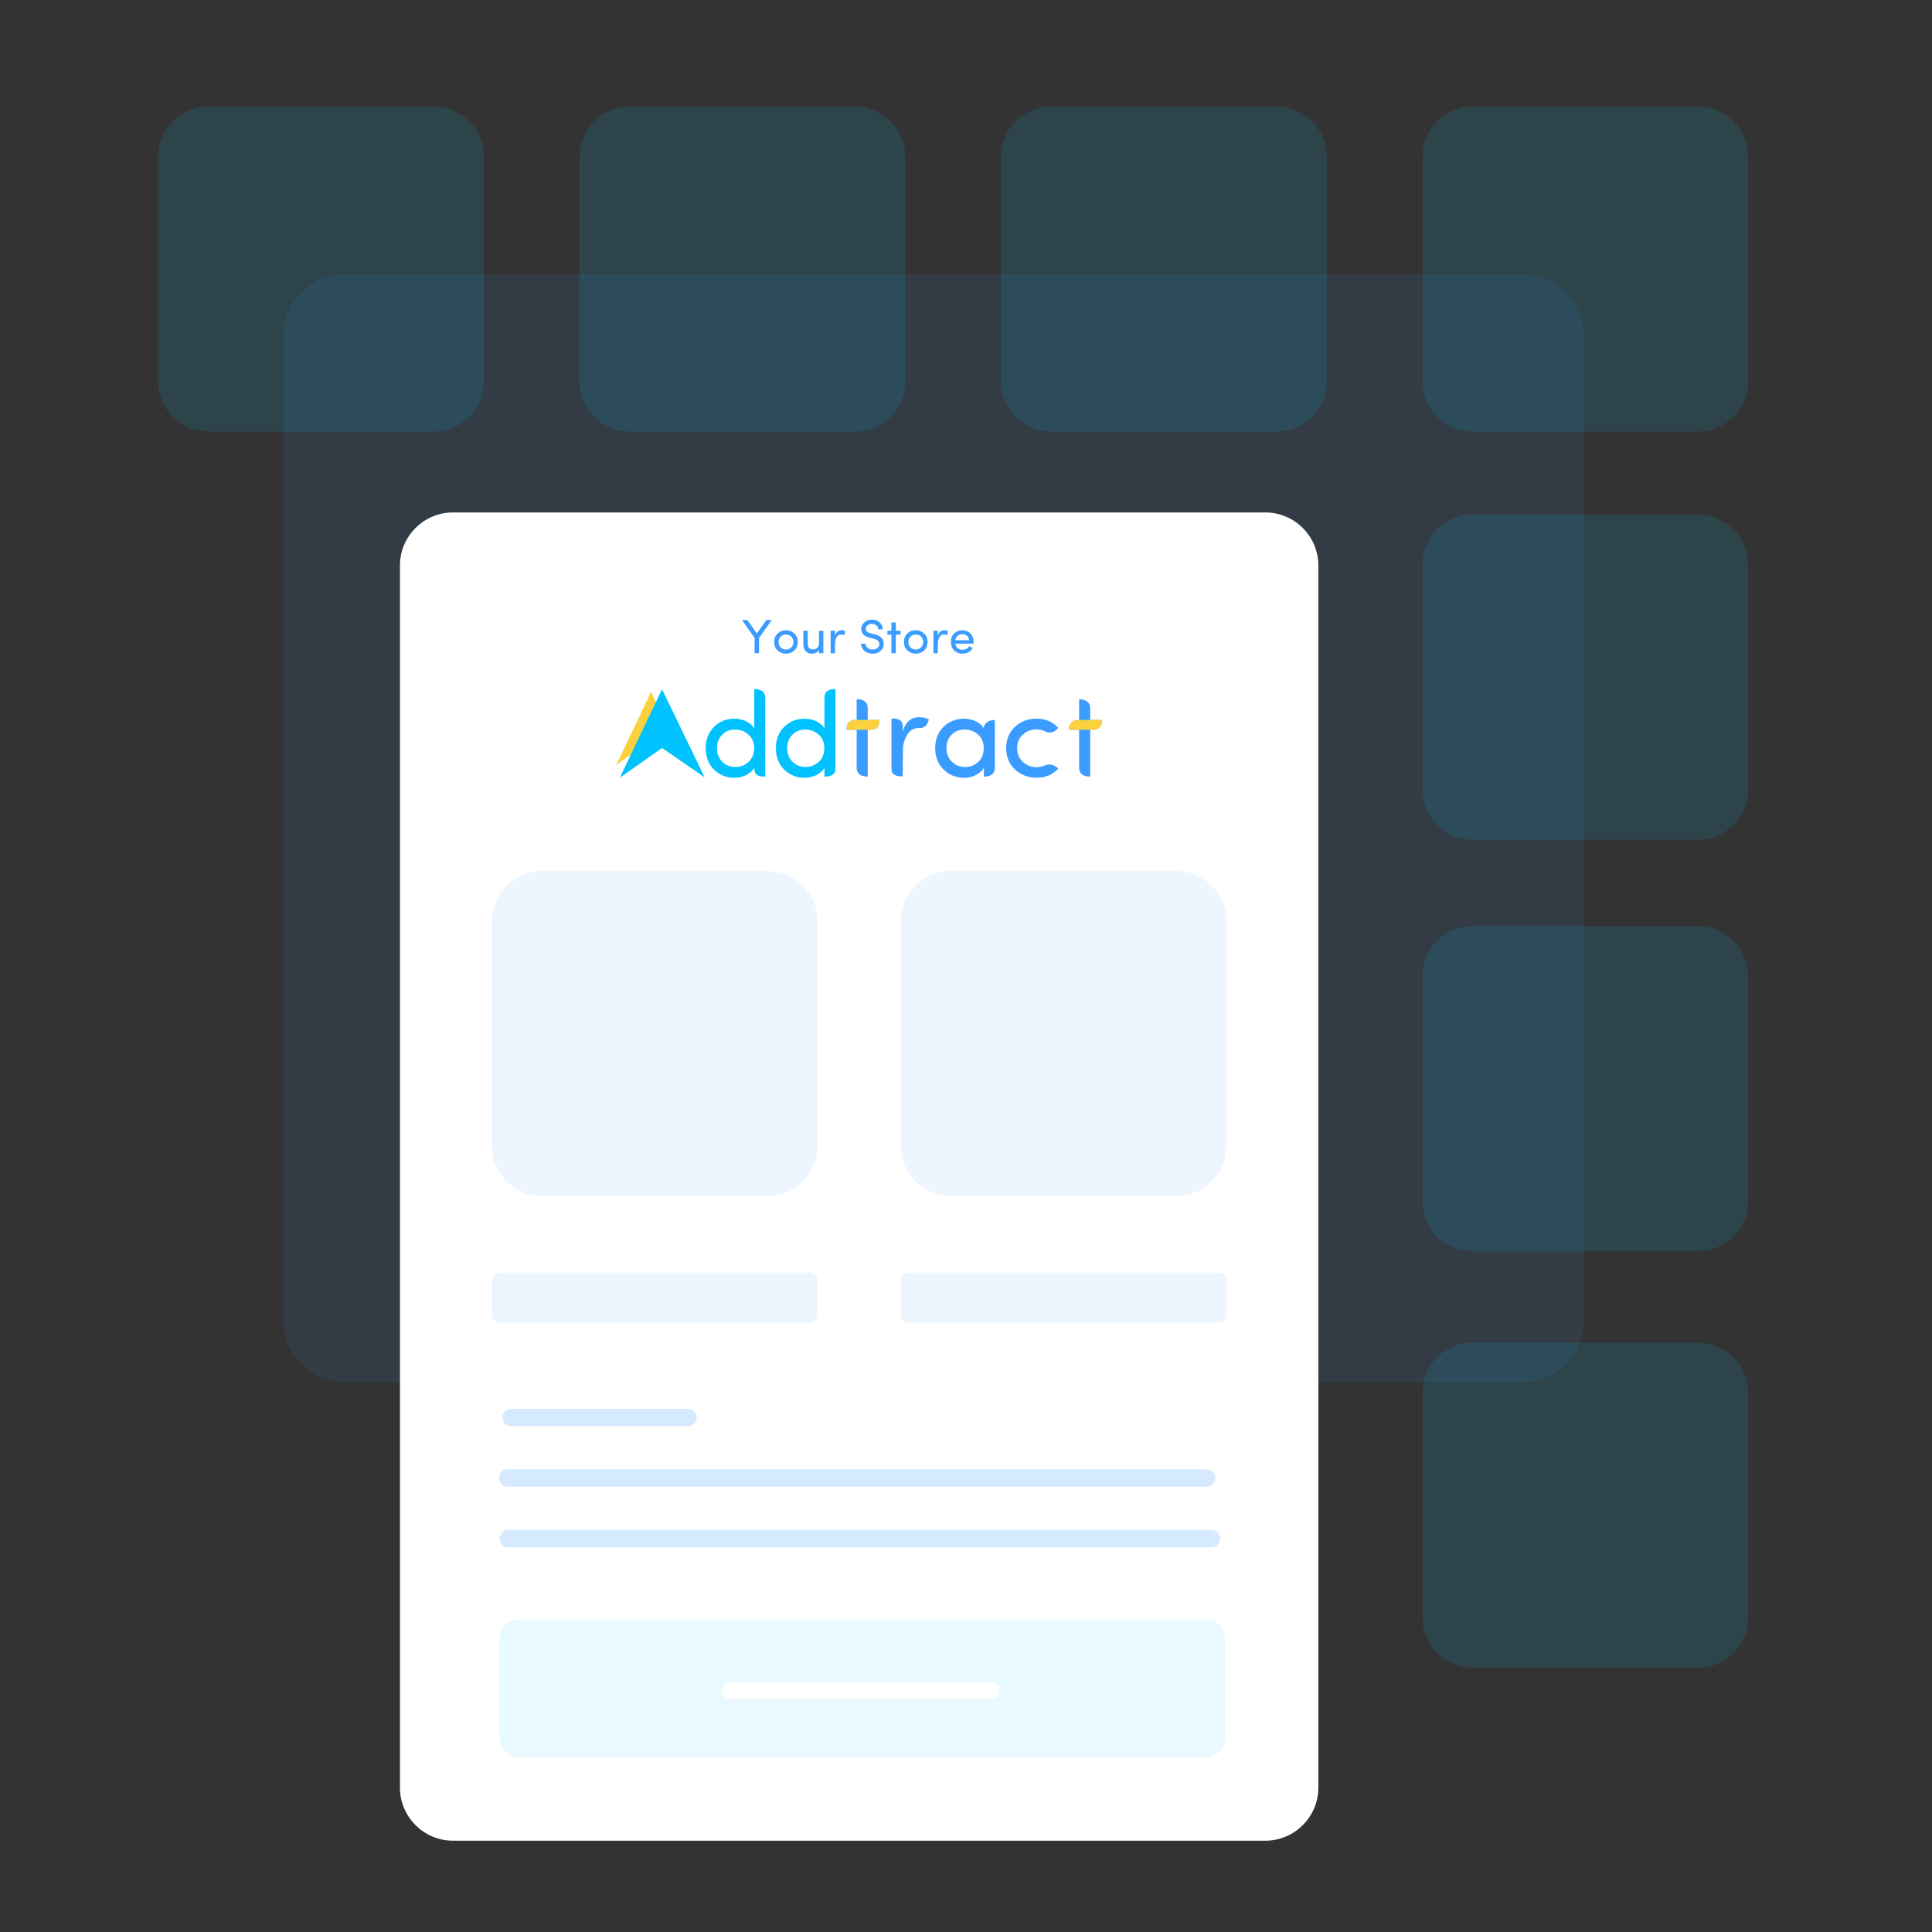 <?xml version="1.0" encoding="UTF-8"?>
<!DOCTYPE svg PUBLIC "-//W3C//DTD SVG 1.1//EN" "http://www.w3.org/Graphics/SVG/1.1/DTD/svg11.dtd">
<!-- Creator: CorelDRAW 2018 (64-Bit Evaluation Version) -->
<svg xmlns="http://www.w3.org/2000/svg" xml:space="preserve" width="440.267mm" height="440.267mm" version="1.1" style="shape-rendering:geometricPrecision; text-rendering:geometricPrecision; image-rendering:optimizeQuality; fill-rule:evenodd; clip-rule:evenodd"
viewBox="0 0 16692.3 16692.3"
 xmlns:xlink="http://www.w3.org/1999/xlink">
 <rect x="0" y="0" width="16692.3" height="16692.3" fill="#333333" stroke="none"/>
 <defs>
  <style type="text/css">
   <![CDATA[
    .fil11 {fill:#00C2FF}
    .fil10 {fill:#FBD13E}
    .fil8 {fill:white}
    .fil9 {fill:#00C2FF;fill-rule:nonzero}
    .fil3 {fill:#3B9CFF;fill-rule:nonzero}
    .fil7 {fill:#00C2FF;fill-opacity:0.09}
    .fil0 {fill: none;}
    .fil1 {fill: #3B9CFF;fill-opacity: 0.09;}
    .fil6 {fill:#3B9CFF;fill-opacity:0.212}
    .fil2 {fill:white;fill-opacity:1}
    .fil5 {fill: #3B9CFF;fill-opacity: 0.09;}
    .fil4 {fill: #00c2ff;fill-opacity: 0.12;}
   ]]>
  </style>
 </defs>
 <g id="Layer_x0020_1">
  <g id="_2574317335248">
   <polygon class="fil0" points="-0,0 16692.3,0 16692.3,16692.3 -0,16692.3 "/>
   <path class="fil1" d="M13149.28 11944.38l-10165.2 0c-294.25,0 -535,-240.75 -535,-535l0 -8506.67c0,-294.25 240.75,-535 535,-535l10165.2 0c294.25,0 535,240.75 535,535l0 8506.67c0,294.25 -240.75,535 -535,535z"/>
   <path class="fil2" d="M3913.31 4427.49l7019.29 0c251.78,0 457.77,206 457.77,457.77l0 10560.41c0,251.78 -206,457.77 -457.77,457.77l-7019.29 0c-251.78,0 -457.77,-206 -457.77,-457.77l0 -10560.41c0,-251.78 206,-457.77 457.77,-457.77z"/>
   <polygon class="fil3" points="6558.29,5643.74 6519.59,5643.74 6519.59,5511.9 6410.91,5357.03 6457.24,5357.03 6538.94,5473.06 6621.68,5357.03 6668.22,5357.03 6558.29,5511.9 "/>
   <path id="1" class="fil3" d="M6836.34 5593.74c12.14,-11.93 18.24,-27.6 18.24,-47.02 0,-19.49 -6.1,-35.03 -18.24,-46.68 -12.14,-11.72 -27.26,-17.61 -45.36,-17.76 -18.03,0 -33.22,5.83 -45.5,17.55 -12.41,11.79 -18.65,27.32 -18.65,46.68 0,19.28 6.1,34.95 18.24,47.02 12.14,12.14 27.32,18.17 45.57,18.17 18.31,0 33.57,-5.96 45.71,-17.96zm-45.5 54.17c-28.3,0 -52.29,-9.36 -72.13,-28.09 -19.83,-18.73 -29.75,-43.14 -29.75,-73.31 0,-30.17 9.78,-54.65 29.27,-73.38 19.49,-18.73 43.56,-28.02 72.27,-27.88 28.85,0 52.99,9.36 72.48,28.09 19.63,18.87 29.47,43.28 29.47,73.17 0,29.89 -9.85,54.24 -29.54,73.1 -19.7,18.87 -43.76,28.3 -72.06,28.3z"/>
   <path id="2" class="fil3" d="M7076.09 5554.34l0 -104.93 37.87 0 0 194.33 -37.87 0 0 -28.99c-5.55,10.68 -13.87,18.93 -25.04,24.62 -11.09,5.69 -22.88,8.53 -35.37,8.53 -24.06,0 -42.58,-7.56 -55.55,-22.75 -12.97,-15.19 -19.42,-36.27 -19.28,-63.25l0 -112.49 37.86 0 0 109.79c0,16.16 3.75,28.85 11.17,38.08 7.49,9.08 18.73,13.59 33.78,13.59 15.05,0 27.53,-4.72 37.59,-14.22 10.06,-9.5 14.98,-23.58 14.84,-42.3z"/>
   <path id="3" class="fil3" d="M7214.39 5573.07l0 70.67 -37.87 0 0 -194.33 37.87 0 0 43.83c9.5,-31.97 27.46,-47.99 54.03,-47.99 15.33,0 26.56,2.49 33.77,7.42l-5.89 35.51c-8.53,-4.51 -18.1,-6.73 -28.64,-6.73 -17.13,0 -30.24,8.18 -39.46,24.55 -9.22,16.44 -13.8,38.77 -13.8,67.07z"/>
   <path id="4" class="fil3" d="M7438.68 5561.35l38.91 0c0.28,12.9 6.1,24.55 17.47,35.02 11.37,10.47 25.73,15.61 43.21,15.33 17.47,0 31.14,-3.89 41.06,-11.58 9.85,-7.7 15.74,-17.89 17.61,-30.45 2.15,-26.15 -14.08,-43.14 -48.75,-50.98l-36.97 -9.5c-46.61,-11.86 -69.91,-36.83 -69.91,-74.77 0,-23.51 9.15,-42.79 27.46,-57.77 17.61,-15.33 39.46,-22.96 65.4,-22.96 26.01,0 47.86,7.7 65.68,23.16 17.76,15.4 26.63,35.72 26.63,60.89l-38.7 0c0,-14.15 -5,-25.52 -15.05,-34.19 -10.26,-8.53 -22.82,-12.83 -37.73,-12.83 -14.84,0 -27.95,3.88 -39.18,11.65 -10.54,7.77 -15.81,17.9 -15.81,30.38 0,19.35 13.8,32.25 41.33,38.7l37.38 9.16c27.4,7.28 47.58,18.66 60.54,34.19 13.04,15.54 18.24,34.47 15.67,56.73 -2.56,22.33 -12.48,40.57 -29.68,54.93 -17.2,14.29 -39.53,21.43 -66.99,21.43 -27.46,0 -51.05,-8.46 -70.74,-25.46 -19.21,-17.55 -28.85,-37.94 -28.85,-61.1z"/>
   <polygon id="5" class="fil3" points="7739.61,5378.25 7739.61,5449.41 7780.39,5449.41 7780.39,5483.12 7739.61,5483.12 7739.61,5643.74 7701.74,5643.74 7701.74,5483.12 7666.78,5483.12 7666.78,5449.41 7701.74,5449.41 7701.74,5378.25 "/>
   <path id="6" class="fil3" d="M7957.86 5593.74c12.14,-11.93 18.24,-27.6 18.24,-47.02 0,-19.49 -6.1,-35.03 -18.24,-46.68 -12.14,-11.72 -27.26,-17.61 -45.36,-17.76 -18.03,0 -33.22,5.83 -45.5,17.55 -12.41,11.79 -18.65,27.32 -18.65,46.68 0,19.28 6.1,34.95 18.24,47.02 12.14,12.14 27.32,18.17 45.57,18.17 18.31,0 33.57,-5.96 45.71,-17.96zm-45.5 54.17c-28.3,0 -52.29,-9.36 -72.13,-28.09 -19.83,-18.73 -29.75,-43.14 -29.75,-73.31 0,-30.17 9.78,-54.65 29.27,-73.38 19.49,-18.73 43.56,-28.02 72.27,-27.88 28.85,0 52.99,9.36 72.48,28.09 19.63,18.87 29.47,43.28 29.47,73.17 0,29.89 -9.85,54.24 -29.54,73.1 -19.7,18.87 -43.76,28.3 -72.06,28.3z"/>
   <path id="7" class="fil3" d="M8102.33 5573.07l0 70.67 -37.87 0 0 -194.33 37.87 0 0 43.83c9.5,-31.97 27.46,-47.99 54.03,-47.99 15.33,0 26.56,2.49 33.77,7.42l-5.89 35.51c-8.53,-4.51 -18.1,-6.73 -28.64,-6.73 -17.13,0 -30.24,8.18 -39.46,24.55 -9.22,16.44 -13.8,38.77 -13.8,67.07z"/>
   <path id="8" class="fil3" d="M8411.72 5546.02c0,8.6 -0.14,13.52 -0.42,14.91l-157.71 0c1.87,15.67 8.81,28.64 20.74,38.98 11.51,9.5 24.41,14.29 38.77,14.29 28.09,0 47.71,-10.05 58.95,-30.17 0.28,0 0.69,0.07 1.25,0.35 0.49,0.28 1.46,0.76 2.84,1.46 1.59,0.69 3.74,1.52 6.45,2.43 2.7,0.97 4.78,1.8 6.1,2.5l15.88 5.89c-7.97,16.37 -20.04,28.99 -36.2,37.87 -16.09,8.95 -33.85,13.39 -53.2,13.39 -27.81,0 -51.53,-9.36 -71.29,-28.16 -18.8,-18.79 -28.16,-43.42 -28.16,-73.72 0,-30.38 9.36,-54.72 28.02,-73.1 18.73,-18.31 42.38,-27.54 71.09,-27.67 28.71,0 51.88,9.29 69.49,27.81 18.24,18.45 27.4,42.79 27.4,72.96zm-56.73 -53.13c-10.82,-9.29 -24.27,-13.94 -40.22,-13.94 -16.02,0 -29.75,4.65 -41.27,13.94 -11.37,9.92 -18.03,22.82 -19.9,38.49l120.47 0c-1.87,-15.67 -8.25,-28.57 -19.07,-38.49z"/>
   <path class="fil4" d="M1800.2 919.79l1946.1 0c239.09,0 434.7,195.61 434.7,434.7l0 1939.41c0,239.09 -195.61,434.7 -434.7,434.7l-1946.1 0c-239.09,0 -434.7,-195.61 -434.7,-434.7l0 -1939.41c0,-239.09 195.61,-434.7 434.7,-434.7z"/>
   <path class="fil4" d="M5441.61 919.79l1946.1 0c239.09,0 434.7,195.61 434.7,434.7l0 1939.41c0,239.09 -195.61,434.7 -434.7,434.7l-1946.1 0c-239.09,0 -434.7,-195.61 -434.7,-434.7l0 -1939.41c0,-239.09 195.61,-434.7 434.7,-434.7z"/>
   <path class="fil4" d="M9083.03 919.79l1946.1 0c239.09,0 434.7,195.61 434.7,434.7l0 1939.41c0,239.09 -195.61,434.7 -434.7,434.7l-1946.1 0c-239.09,0 -434.7,-195.61 -434.7,-434.7l0 -1939.41c0,-239.09 195.61,-434.7 434.7,-434.7z"/>
   <path class="fil4" d="M12724.45 919.79l1946.1 0c239.09,0 434.7,195.61 434.7,434.7l0 1939.41c0,239.09 -195.61,434.7 -434.7,434.7l-1946.1 0c-239.09,0 -434.7,-195.61 -434.7,-434.7l0 -1939.41c0,-239.09 195.61,-434.7 434.7,-434.7z"/>
   <path class="fil4" d="M12724.45 4446.03l1946.1 0c239.09,0 434.7,195.61 434.7,434.7l0 1939.41c0,239.09 -195.61,434.7 -434.7,434.7l-1946.1 0c-239.09,0 -434.7,-195.61 -434.7,-434.7l0 -1939.41c0,-239.09 195.61,-434.7 434.7,-434.7z"/>
   <g>
    <path class="fil5" d="M4683.21 7525.71l1946.1 0c239.09,0 434.7,195.61 434.7,434.7l0 1939.41c0,239.09 -195.61,434.7 -434.7,434.7l-1946.1 0c-239.09,0 -434.7,-195.61 -434.7,-434.7l0 -1939.41c0,-239.09 195.61,-434.7 434.7,-434.7z"/>
    <path class="fil5" d="M8216.59 7525.71l1946.1 0c239.09,0 434.7,195.61 434.7,434.7l0 1939.41c0,239.09 -195.61,434.7 -434.7,434.7l-1946.1 0c-239.09,0 -434.7,-195.61 -434.7,-434.7l0 -1939.41c0,-239.09 195.61,-434.7 434.7,-434.7z"/>
   </g>
   <g>
    <path class="fil5" d="M4315.56 10995.72l2681.4 0c36.88,0 67.05,30.17 67.05,67.05l0 299.15c0,36.88 -30.17,67.05 -67.05,67.05l-2681.4 0c-36.88,0 -67.05,-30.17 -67.05,-67.05l0 -299.15c0,-36.88 30.17,-67.05 67.05,-67.05z"/>
    <path class="fil5" d="M7848.94 10995.72l2681.4 0c36.88,0 67.05,30.17 67.05,67.05l0 299.15c0,36.88 -30.17,67.05 -67.05,67.05l-2681.4 0c-36.88,0 -67.05,-30.17 -67.05,-67.05l0 -299.15c0,-36.88 30.17,-67.05 67.05,-67.05z"/>
   </g>
   <path class="fil4" d="M12724.45 8002.6l1946.1 0c239.09,0 434.7,195.61 434.7,434.7l0 1939.41c0,239.09 -195.61,434.7 -434.7,434.7l-1946.1 0c-239.09,0 -434.7,-195.61 -434.7,-434.7l0 -1939.41c0,-239.09 195.61,-434.7 434.7,-434.7z"/>
   <path class="fil4" d="M12724.45 11599.55l1946.1 0c239.09,0 434.7,195.61 434.7,434.7l0 1939.41c0,239.09 -195.61,434.7 -434.7,434.7l-1946.1 0c-239.09,0 -434.7,-195.61 -434.7,-434.7l0 -1939.41c0,-239.09 195.61,-434.7 434.7,-434.7z"/>
   <path class="fil6" d="M4416.71 12171.73l1528.13 0c41.38,0 75.23,33.85 75.23,75.23l0 0c0,41.38 -33.85,75.23 -75.23,75.23l-1528.13 0c-41.38,0 -75.23,-33.85 -75.23,-75.23l0 -0c0,-41.38 33.85,-75.23 75.23,-75.23z"/>
   <path class="fil6" d="M4386.63 12695.05l6038.92 0c41.38,0 75.24,33.85 75.24,75.23l0 0c0,41.38 -33.86,75.23 -75.24,75.23l-6038.92 0c-41.38,0 -75.24,-33.85 -75.24,-75.23l0 -0c0,-41.38 33.86,-75.23 75.24,-75.23z"/>
   <path class="fil7" d="M4476.89 13992.44l5945.31 0c88.28,0 160.5,72.22 160.5,160.5l0 869.4c0,88.28 -72.22,160.5 -160.5,160.5l-5945.31 0c-88.28,0 -160.5,-72.22 -160.5,-160.5l0 -869.4c0,-88.28 72.22,-160.5 160.5,-160.5z"/>
   <path class="fil6" d="M4391.63 13218.36l6074.05 0c41.38,0 75.23,33.85 75.23,75.23l0 0c0,41.38 -33.85,75.23 -75.23,75.23l-6074.05 0c-41.38,0 -75.23,-33.85 -75.23,-75.23l0 -0c0,-41.38 33.85,-75.23 75.23,-75.23z"/>
   <path class="fil8" d="M6307.63 14532.47l2253.74 0c41.38,0 75.23,33.85 75.23,75.23l0 0c0,41.38 -33.85,75.23 -75.23,75.23l-2253.74 0c-41.38,0 -75.23,-33.85 -75.23,-75.23l0 -0c0,-41.38 33.85,-75.23 75.23,-75.23z"/>
   <g>
    <path class="fil9" d="M6467.79 6582.31c31.79,-29.7 47.69,-69.18 47.69,-118.62 0,-49.44 -16.42,-88.57 -49.09,-117.22 -32.84,-28.65 -71.27,-43.15 -115.3,-43.5 -44.2,0 -81.23,14.85 -111.28,44.55 -30.04,30.05 -45.07,68.83 -45.07,116.69 0,47.69 15.2,86.82 45.6,117.04 30.4,30.4 67.96,45.6 112.68,45.6 44.72,0 82.98,-14.85 114.78,-44.55zm144.12 127.35c-60.12,0.63 -95.13,-12.89 -95.38,-73.52l0 -1.6c-15.37,25.68 -38.61,46.29 -69.71,62.02 -31.09,15.72 -65.16,23.58 -102.37,23.58 -67.95,0 -126.65,-23.76 -176.09,-71.27 -47.34,-47.34 -71.1,-108.83 -71.1,-184.13 0,-75.46 23.59,-136.78 70.58,-183.77 47.17,-47.17 105.69,-70.93 175.74,-71.27 37.74,0 72.15,7.33 102.9,22.01 30.57,14.68 53.98,35.46 70.05,62.02l0 -339.78c51.57,-0.05 93.81,16.42 95.38,76.82l0 678.9z"/>
    <path class="fil9" d="M7074.35 6582.31c31.79,-29.7 47.69,-69.18 47.69,-118.62 0,-49.44 -16.42,-88.57 -49.09,-117.22 -32.84,-28.65 -71.27,-43.15 -115.29,-43.5 -44.2,0 -81.23,14.85 -111.28,44.55 -30.05,30.05 -45.07,68.83 -45.07,116.69 0,47.69 15.2,86.82 45.6,117.04 30.4,30.4 67.96,45.6 112.68,45.6 44.72,0 82.98,-14.85 114.77,-44.55zm48.74 127.35l0 -75.12c-15.37,25.68 -38.61,46.29 -69.71,62.02 -31.09,15.72 -65.16,23.58 -102.37,23.58 -67.96,0 -126.65,-23.76 -176.09,-71.27 -47.34,-47.34 -71.1,-108.83 -71.1,-184.13 0,-75.46 23.59,-136.78 70.57,-183.77 47.17,-47.17 105.69,-70.93 175.74,-71.27 37.74,0 72.15,7.33 102.9,22.01 30.57,14.68 53.98,35.46 70.05,62.02l0 -262.76c-0.35,-61.55 36.93,-76.57 95.38,-77.02l0 682.24c-0.19,53.44 -31.42,73.65 -95.38,73.49z"/>
    <path class="fil3" d="M7497.06 6114.06l0 106.11 102.72 0c-2.52,50.07 -17.41,82.03 -68.1,84.9l-34.62 0 0 404.59c-54.15,-0.13 -93.45,-19.48 -95.38,-73.49l0 -331.1 -88.05 0c-1.39,-49.08 21.32,-82.19 72.69,-84.9l15.36 0 0 -179.24c56.8,0.51 93.66,21.03 95.38,73.13z"/>
    <path class="fil3" d="M8452.07 6582.83c31.44,-29.35 47.17,-68.83 47.17,-118.62 0,-49.78 -16.42,-89.09 -49.09,-117.74 -32.84,-28.65 -71.45,-43.15 -115.82,-43.5 -44.55,0 -81.76,14.85 -111.81,44.55 -30.04,29.35 -45.07,67.78 -45.07,115.65 0,47.69 15.37,87 46.12,117.57 30.74,30.75 68.65,46.12 113.73,46.12 45.07,0 83.33,-14.68 114.77,-44.03zm48.22 126.83l0 -75.12c-15.37,25.68 -38.61,46.29 -69.71,62.02 -31.09,15.72 -64.98,23.58 -102.02,23.58 -67.78,0 -126.66,-23.76 -176.44,-71.27 -48.04,-47.34 -72.15,-108.83 -72.15,-184.13 0,-75.46 23.76,-136.78 71.1,-183.77 47.52,-47.17 106.74,-70.93 177.67,-71.27 35.46,0 69.71,7.33 102.37,22.01 32.15,16.07 55.21,36.69 69.18,62.02l0 -4.24c1.16,-48.18 50.36,-68.05 95.38,-69.31l0 415.99c-2.64,55.29 -40.25,74.32 -95.38,73.5z"/>
    <path class="fil3" d="M9418.98 6114.88l0 105.28 102.72 0c-0.91,46.48 -21.63,84.67 -71.92,84.9l-30.81 0 0 404.59c-61.44,0.52 -95.05,-25.39 -95.38,-74.16l0 -330.43 -88.05 0c0.05,-50.84 26.96,-82.38 81.66,-84.9l6.39 0 0 -179.24c50.99,0.45 94.63,24.52 95.38,73.95z"/>
    <path class="fil10" d="M7313.63 6305.07c-0.22,-54.33 24.4,-83.78 77.3,-84.9l10.74 0 95.38 0 102.72 0c-2.03,56.28 -25.19,83.94 -68.1,84.9l-34.62 0 -95.38 0 -88.05 0z"/>
    <path class="fil10" d="M9235.45 6304.99c-0.22,-54.33 24.4,-83.78 77.3,-84.9l10.74 0 95.38 0 102.72 0c-2.03,56.28 -25.19,83.94 -68.11,84.9l-34.62 0 -95.38 0 -88.05 0z"/>
    <path class="fil3" d="M7799.54 6707.57c-54.46,1.7 -96.04,-12.56 -97.37,-60.28l0 -439.42c64.21,-0.73 97.06,14.68 97.37,67.16l0 45.55c24.43,-82.21 70.62,-123.41 138.92,-123.41 39.41,0 68.3,6.42 86.85,19.09 -13.89,51.14 -41.15,79.43 -88.15,74.01 -0.22,-0.02 -0.44,0 -0.67,0 -44.05,0 -77.75,21.04 -101.47,63.13 -17.6,31.37 -32.66,70.89 -33.14,119.25l-2.35 234.93z"/>
    <path class="fil3" d="M8956.53 6208.93c75.48,0 137.33,26.38 185.73,78.97 -32.09,42.46 -73.27,55.15 -127.65,24.61 -0.86,-0.48 -1.85,-0.68 -2.79,-1.01 -17.57,-6.18 -36.7,-9.27 -57.39,-9.27 -45.95,0 -85.09,14.85 -117.23,44.73 -32.33,29.35 -48.58,68.31 -48.58,117.06 0,48.57 16.42,88.06 49.1,118.46 32.85,30.58 71.98,45.78 117.76,45.78 20,0 38.48,-3.02 55.45,-9.07 0.69,-0.24 1.39,-0.45 2.05,-0.75 55.15,-24.74 96.8,-12.34 130.33,22.39 -48.75,52.42 -110.42,78.63 -184.68,78.63 -74.43,0 -137.33,-23.59 -188.7,-70.76 -51.19,-47.87 -76.7,-109.37 -76.7,-184.68 0,-75.3 25.16,-136.63 75.3,-183.81 50.32,-47.18 112.87,-70.94 188,-71.29z"/>
    <polygon class="fil10" points="5625.65,6396.51 5324.2,6608.89 5625.24,5977.58 5929.64,6606.83 "/>
    <polygon class="fil11" points="5720.35,6462.04 5355.51,6719.07 5719.86,5955.01 6088.26,6716.58 "/>
   </g>
  </g>
 </g>
</svg>
